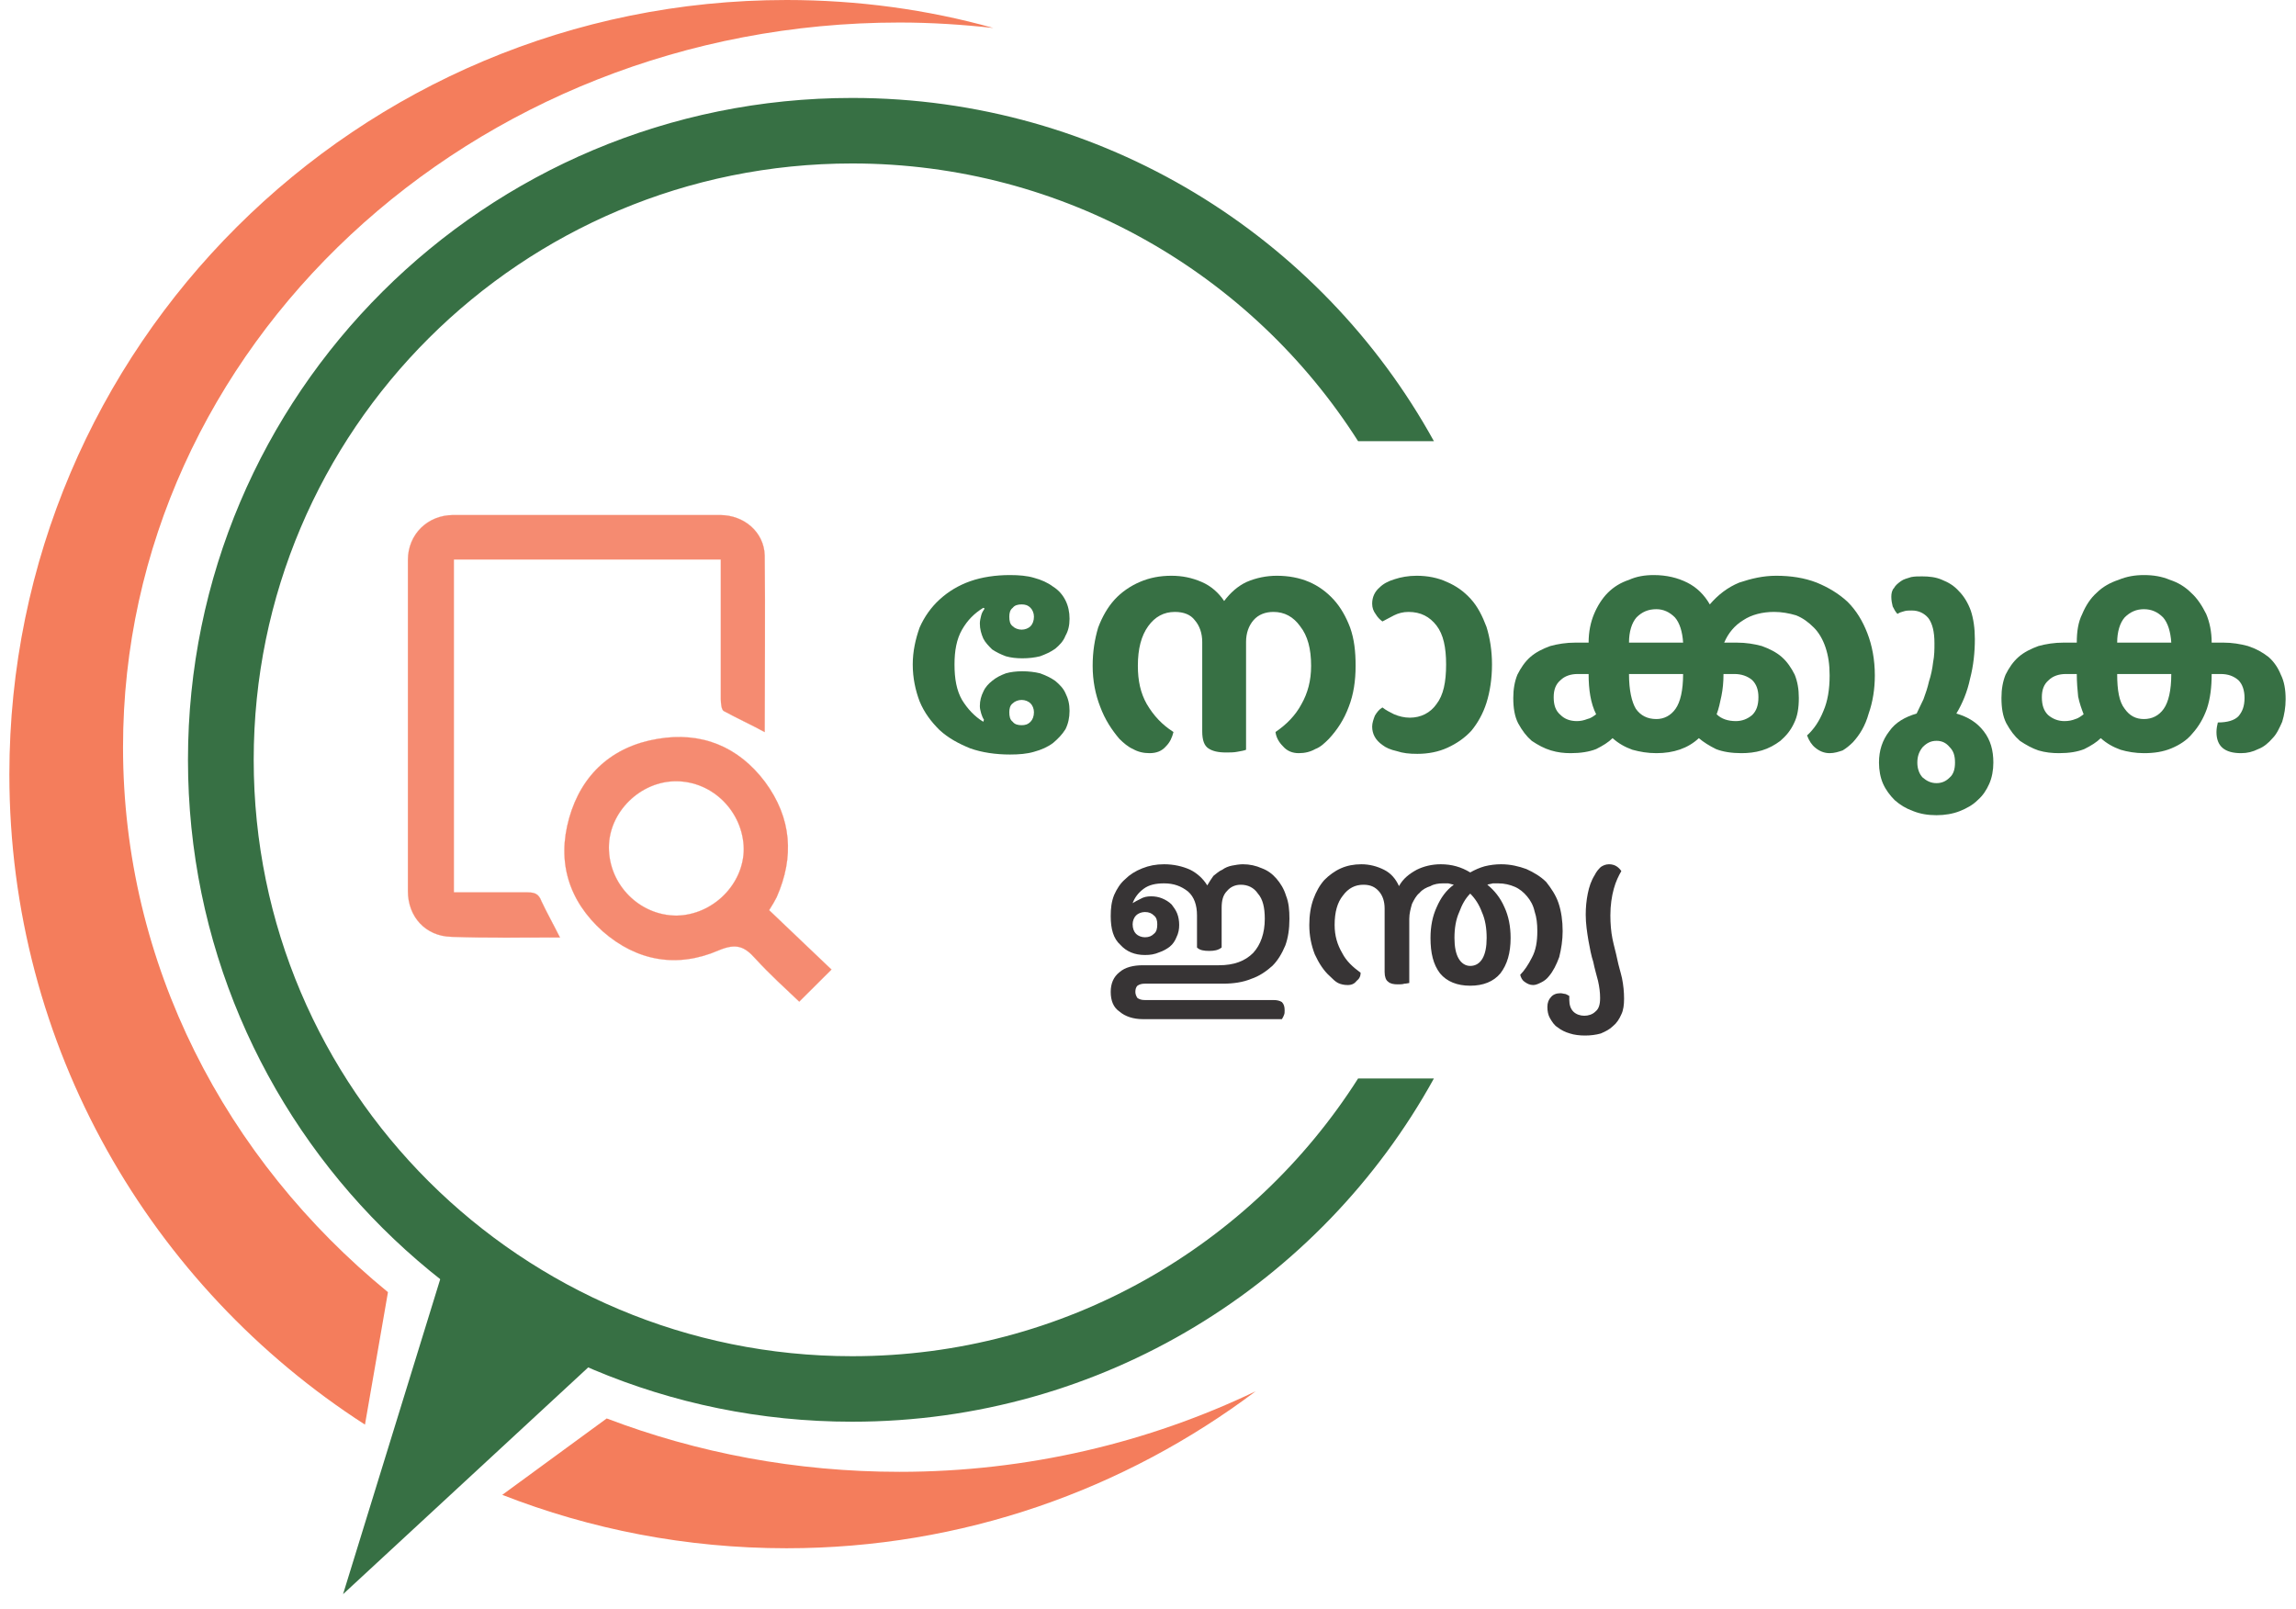 <svg width="147" height="103" viewBox="0 0 147 103" fill="none" xmlns="http://www.w3.org/2000/svg">
<path fill-rule="evenodd" clip-rule="evenodd" d="M38.844 90.817C44.63 93.021 50.96 94.235 57.592 94.235C65.79 94.235 73.55 92.356 80.389 89.08C72.016 95.371 61.626 99.128 50.359 99.128C43.934 99.128 37.795 97.916 32.158 95.709L38.844 90.817ZM24.839 82.732C14.444 74.224 7.877 61.74 7.877 47.838C7.877 22.237 30.148 1.442 57.592 1.442C59.609 1.442 61.626 1.573 63.598 1.791C59.39 0.612 54.918 0 50.359 0C22.871 0 0.6 22.194 0.6 49.586C0.6 67.035 9.665 82.385 23.367 91.212L24.839 82.732Z" fill="#F47D5C"/>
<path d="M28.891 79.612L21.964 102.068L40.289 85.117L28.891 79.612Z" fill="#377044"/>
<path fill-rule="evenodd" clip-rule="evenodd" d="M16.243 48.649C16.243 69.75 33.385 86.832 54.56 86.832C68.175 86.832 80.152 79.741 86.95 69.052H91.804C84.577 82.154 70.604 91.026 54.56 91.026C31.061 91.026 12.035 72.066 12.035 48.649C12.035 25.232 31.061 6.271 54.56 6.271C70.605 6.271 84.578 15.144 91.805 28.247H86.951C80.153 17.558 68.176 10.466 54.56 10.466C33.385 10.466 16.243 27.547 16.243 48.649Z" fill="#377044"/>
<path fill-rule="evenodd" clip-rule="evenodd" d="M35.849 60.021C33.482 60.021 31.202 60.065 28.879 59.978C27.257 59.934 26.117 58.711 26.117 57.051C26.117 49.973 26.117 42.896 26.117 35.862C26.117 34.202 27.388 32.978 29.01 32.978C34.709 32.978 40.409 32.978 46.108 32.978C47.642 32.978 48.914 34.071 48.958 35.556C49.001 39.313 48.958 43.07 48.958 46.871C48.081 46.391 47.204 45.998 46.327 45.517C46.196 45.43 46.152 45.036 46.152 44.774C46.152 42.066 46.152 39.357 46.152 36.648V35.818H29.054V57.138C30.632 57.138 32.211 57.138 33.789 57.138C34.227 57.138 34.49 57.225 34.666 57.706C35.016 58.449 35.411 59.148 35.849 60.021Z" fill="#F58B71"/>
<path fill-rule="evenodd" clip-rule="evenodd" d="M35.849 60.021C33.482 60.021 31.202 60.065 28.879 59.978C27.257 59.934 26.117 58.711 26.117 57.051C26.117 49.973 26.117 42.896 26.117 35.862C26.117 34.202 27.388 32.978 29.01 32.978C34.709 32.978 40.409 32.978 46.108 32.978C47.642 32.978 48.914 34.071 48.958 35.556C49.001 39.313 48.958 43.07 48.958 46.871C48.081 46.391 47.204 45.998 46.327 45.517C46.196 45.43 46.152 45.036 46.152 44.774C46.152 42.066 46.152 39.357 46.152 36.648V35.818H29.054V57.138C30.632 57.138 32.211 57.138 33.789 57.138C34.227 57.138 34.49 57.225 34.666 57.706C35.016 58.449 35.411 59.148 35.849 60.021Z" stroke="#F58B71" stroke-width="0.012"/>
<path fill-rule="evenodd" clip-rule="evenodd" d="M47.62 54.343C47.576 51.984 45.647 50.018 43.28 50.018C41 50.018 38.983 51.984 38.983 54.256C38.983 56.658 40.956 58.624 43.324 58.624C45.647 58.581 47.62 56.615 47.62 54.343ZM49.242 58.275C50.601 59.586 51.96 60.852 53.232 62.076C52.53 62.775 51.873 63.43 51.171 64.129C50.294 63.299 49.286 62.382 48.365 61.377C47.664 60.59 47.138 60.372 45.998 60.852C43.367 61.988 40.781 61.551 38.589 59.629C36.397 57.663 35.651 55.173 36.441 52.377C37.23 49.581 39.203 47.79 42.096 47.309C44.902 46.829 47.269 47.79 48.979 50.062C50.689 52.377 50.864 54.867 49.724 57.445C49.593 57.707 49.461 57.925 49.242 58.275Z" fill="#F58B71"/>
<path fill-rule="evenodd" clip-rule="evenodd" d="M47.62 54.343C47.576 51.984 45.647 50.018 43.28 50.018C41 50.018 38.983 51.984 38.983 54.256C38.983 56.658 40.956 58.624 43.324 58.624C45.647 58.581 47.62 56.615 47.62 54.343ZM49.242 58.275C50.601 59.586 51.96 60.852 53.232 62.076C52.53 62.775 51.873 63.43 51.171 64.129C50.294 63.299 49.286 62.382 48.365 61.377C47.664 60.59 47.138 60.372 45.998 60.852C43.367 61.988 40.781 61.551 38.589 59.629C36.397 57.663 35.651 55.173 36.441 52.377C37.23 49.581 39.203 47.79 42.096 47.309C44.902 46.829 47.269 47.79 48.979 50.062C50.689 52.377 50.864 54.867 49.724 57.445C49.593 57.707 49.461 57.925 49.242 58.275Z" stroke="#F58B71" stroke-width="0.012"/>
<path d="M64.62 39.484C64.62 39.746 64.663 39.965 64.839 40.096C64.97 40.227 65.189 40.314 65.409 40.314C65.628 40.314 65.847 40.227 65.978 40.096C66.11 39.965 66.198 39.746 66.198 39.484C66.198 39.266 66.11 39.047 65.978 38.916C65.803 38.742 65.628 38.698 65.409 38.698C65.189 38.698 64.97 38.742 64.839 38.916C64.663 39.047 64.62 39.266 64.62 39.484ZM58.438 42.542C58.438 41.712 58.613 40.926 58.876 40.183C59.183 39.484 59.622 38.873 60.148 38.392C60.718 37.868 61.375 37.475 62.121 37.212C62.866 36.95 63.743 36.819 64.663 36.819C65.233 36.819 65.759 36.863 66.198 36.994C66.68 37.125 67.075 37.3 67.425 37.562C67.776 37.781 68.039 38.086 68.214 38.436C68.39 38.785 68.477 39.178 68.477 39.615C68.477 40.052 68.39 40.402 68.214 40.708C68.083 41.057 67.82 41.319 67.557 41.538C67.25 41.756 66.943 41.887 66.592 42.018C66.242 42.106 65.847 42.149 65.453 42.149C65.058 42.149 64.707 42.106 64.4 42.018C64.05 41.887 63.786 41.756 63.523 41.581C63.304 41.363 63.085 41.144 62.954 40.882C62.822 40.577 62.734 40.271 62.734 39.921C62.734 39.746 62.778 39.572 62.822 39.397C62.866 39.222 62.954 39.091 63.041 38.96L62.954 38.916C62.384 39.266 61.945 39.703 61.594 40.314C61.244 40.926 61.112 41.669 61.112 42.542C61.112 43.46 61.244 44.203 61.594 44.814C61.945 45.382 62.384 45.863 62.954 46.212L62.997 46.081C62.91 45.95 62.866 45.819 62.822 45.688C62.778 45.513 62.734 45.382 62.734 45.207C62.734 44.858 62.822 44.552 62.954 44.29C63.085 43.984 63.304 43.766 63.523 43.591C63.786 43.373 64.05 43.242 64.4 43.11C64.707 43.023 65.058 42.979 65.453 42.979C65.847 42.979 66.242 43.023 66.592 43.11C66.943 43.242 67.25 43.373 67.557 43.591C67.82 43.809 68.083 44.072 68.214 44.377C68.39 44.727 68.477 45.076 68.477 45.513C68.477 45.95 68.39 46.343 68.214 46.693C67.995 47.042 67.732 47.304 67.425 47.567C67.075 47.829 66.68 48.004 66.198 48.135C65.759 48.266 65.233 48.309 64.663 48.309C63.743 48.309 62.866 48.178 62.121 47.916C61.375 47.61 60.718 47.261 60.148 46.736C59.622 46.212 59.183 45.644 58.876 44.902C58.613 44.203 58.438 43.416 58.438 42.542ZM64.62 45.601C64.62 45.863 64.663 46.081 64.839 46.212C64.97 46.387 65.189 46.431 65.409 46.431C65.628 46.431 65.803 46.387 65.978 46.212C66.11 46.081 66.198 45.863 66.198 45.601C66.198 45.382 66.11 45.164 65.978 45.033C65.847 44.902 65.628 44.814 65.409 44.814C65.189 44.814 64.97 44.902 64.839 45.033C64.663 45.164 64.62 45.382 64.62 45.601Z" fill="#377044"/>
<path d="M76.972 41.101C76.972 40.533 76.797 40.053 76.49 39.703C76.227 39.353 75.788 39.179 75.218 39.179C74.517 39.179 73.947 39.485 73.509 40.096C73.07 40.708 72.851 41.538 72.851 42.63C72.851 43.591 73.026 44.378 73.421 45.077C73.859 45.819 74.385 46.387 75.131 46.868C75.043 47.217 74.912 47.523 74.648 47.785C74.385 48.091 74.035 48.222 73.596 48.222C73.202 48.222 72.851 48.135 72.544 47.96C72.237 47.829 71.93 47.567 71.667 47.305C71.185 46.737 70.747 46.081 70.44 45.251C70.133 44.465 69.957 43.591 69.957 42.63C69.957 41.713 70.089 40.926 70.308 40.184C70.571 39.485 70.922 38.873 71.36 38.392C71.799 37.912 72.369 37.519 72.983 37.257C73.596 36.994 74.254 36.863 74.999 36.863C75.701 36.863 76.314 36.994 76.928 37.257C77.542 37.519 78.024 37.956 78.375 38.48C78.769 37.956 79.252 37.519 79.822 37.257C80.435 36.994 81.093 36.863 81.751 36.863C82.496 36.863 83.197 36.994 83.811 37.257C84.425 37.519 84.951 37.912 85.389 38.392C85.828 38.873 86.178 39.485 86.442 40.184C86.705 40.926 86.792 41.713 86.792 42.63C86.792 43.591 86.661 44.465 86.354 45.251C86.047 46.081 85.609 46.737 85.082 47.305C84.819 47.567 84.556 47.829 84.206 47.96C83.899 48.135 83.548 48.222 83.153 48.222C82.759 48.222 82.408 48.091 82.145 47.785C81.882 47.523 81.707 47.217 81.663 46.868C82.364 46.387 82.934 45.819 83.329 45.077C83.723 44.378 83.943 43.591 83.943 42.63C83.943 41.538 83.723 40.708 83.241 40.096C82.803 39.485 82.233 39.179 81.531 39.179C81.005 39.179 80.567 39.353 80.26 39.703C79.953 40.053 79.778 40.533 79.778 41.101V48.004C79.69 48.047 79.471 48.091 79.208 48.135C78.989 48.178 78.726 48.178 78.506 48.178C77.98 48.178 77.63 48.091 77.367 47.916C77.103 47.742 76.972 47.392 76.972 46.824V41.101Z" fill="#377044"/>
<path d="M90.263 45.95C90.964 45.95 91.578 45.645 91.973 45.077C92.411 44.509 92.586 43.679 92.586 42.543C92.586 41.45 92.411 40.62 91.973 40.053C91.534 39.485 90.964 39.179 90.175 39.179C89.824 39.179 89.517 39.266 89.254 39.397C88.991 39.528 88.772 39.659 88.509 39.79C88.334 39.659 88.202 39.528 88.071 39.31C87.939 39.135 87.852 38.917 87.852 38.654C87.852 38.218 88.027 37.868 88.334 37.606C88.553 37.388 88.86 37.213 89.298 37.082C89.693 36.951 90.175 36.863 90.701 36.863C91.403 36.863 92.06 36.994 92.63 37.257C93.244 37.519 93.726 37.868 94.165 38.349C94.603 38.829 94.91 39.441 95.173 40.14C95.392 40.839 95.524 41.669 95.524 42.543C95.524 43.46 95.392 44.29 95.173 44.989C94.954 45.688 94.603 46.3 94.208 46.781C93.77 47.261 93.244 47.611 92.674 47.873C92.104 48.135 91.447 48.266 90.745 48.266C90.219 48.266 89.824 48.222 89.43 48.091C89.035 48.004 88.728 47.873 88.509 47.698C88.071 47.392 87.852 46.999 87.852 46.518C87.852 46.3 87.939 46.038 88.027 45.819C88.158 45.601 88.29 45.426 88.509 45.295C88.728 45.47 88.991 45.601 89.254 45.732C89.561 45.863 89.912 45.95 90.263 45.95Z" fill="#377044"/>
<path d="M106.05 48.222C105.48 48.222 104.998 48.135 104.515 48.004C104.033 47.829 103.639 47.61 103.244 47.261C102.981 47.523 102.63 47.741 102.192 47.96C101.753 48.135 101.184 48.222 100.57 48.222C100.131 48.222 99.737 48.178 99.298 48.047C98.86 47.916 98.466 47.698 98.071 47.435C97.72 47.13 97.457 46.78 97.194 46.3C96.975 45.863 96.887 45.339 96.887 44.683C96.887 44.115 96.975 43.635 97.15 43.198C97.37 42.761 97.632 42.368 97.983 42.062C98.334 41.756 98.772 41.538 99.255 41.363C99.737 41.232 100.263 41.144 100.877 41.144H101.71C101.71 40.445 101.841 39.834 102.06 39.31C102.28 38.785 102.586 38.305 102.937 37.955C103.332 37.562 103.77 37.3 104.296 37.125C104.778 36.907 105.305 36.819 105.874 36.819C106.707 36.819 107.409 36.994 108.023 37.3C108.636 37.606 109.119 38.086 109.469 38.698C109.995 38.086 110.609 37.606 111.355 37.3C112.144 37.038 112.889 36.863 113.722 36.863C114.643 36.863 115.519 36.994 116.309 37.3C117.054 37.606 117.711 37.999 118.281 38.523C118.851 39.091 119.246 39.746 119.553 40.533C119.86 41.319 120.035 42.237 120.035 43.242C120.035 44.115 119.903 44.945 119.64 45.688C119.421 46.474 119.07 47.042 118.632 47.523C118.413 47.741 118.194 47.916 117.974 48.047C117.711 48.135 117.448 48.222 117.141 48.222C116.791 48.222 116.484 48.091 116.221 47.872C116.002 47.698 115.826 47.435 115.695 47.086C116.133 46.693 116.484 46.169 116.747 45.513C117.01 44.902 117.141 44.159 117.141 43.242C117.141 42.542 117.054 41.974 116.878 41.45C116.703 40.926 116.44 40.489 116.133 40.183C115.782 39.834 115.432 39.572 114.993 39.397C114.555 39.266 114.073 39.178 113.59 39.178C112.845 39.178 112.144 39.353 111.618 39.703C111.048 40.052 110.653 40.533 110.39 41.144H111.179C111.793 41.144 112.319 41.232 112.801 41.363C113.284 41.538 113.722 41.756 114.073 42.062C114.423 42.368 114.686 42.761 114.906 43.198C115.081 43.635 115.169 44.115 115.169 44.683C115.169 45.339 115.081 45.863 114.862 46.3C114.643 46.78 114.336 47.13 113.985 47.435C113.634 47.698 113.24 47.916 112.801 48.047C112.363 48.178 111.924 48.222 111.486 48.222C110.872 48.222 110.302 48.135 109.864 47.96C109.426 47.741 109.075 47.523 108.768 47.261C108.067 47.916 107.146 48.222 106.05 48.222ZM106.05 46.038C106.532 46.038 106.971 45.819 107.277 45.382C107.584 44.945 107.76 44.203 107.76 43.154H104.296C104.296 44.203 104.472 44.945 104.735 45.382C105.042 45.819 105.48 46.038 106.05 46.038ZM110.346 43.154C110.346 43.678 110.302 44.115 110.215 44.552C110.127 44.989 110.039 45.382 109.908 45.732C110.215 46.038 110.653 46.169 111.135 46.169C111.53 46.169 111.881 46.038 112.188 45.775C112.451 45.513 112.582 45.164 112.582 44.639C112.582 44.159 112.451 43.809 112.188 43.547C111.881 43.285 111.486 43.154 111.048 43.154H110.346ZM102.192 45.732C101.841 45.033 101.71 44.159 101.71 43.154H101.008C100.57 43.154 100.175 43.285 99.912 43.547C99.605 43.809 99.474 44.159 99.474 44.639C99.474 45.164 99.605 45.513 99.912 45.775C100.175 46.038 100.526 46.169 100.964 46.169C101.184 46.169 101.403 46.125 101.622 46.038C101.841 45.994 102.017 45.863 102.192 45.732ZM106.05 39.004C105.524 39.004 105.129 39.178 104.778 39.528C104.472 39.877 104.296 40.445 104.296 41.144H107.76C107.716 40.445 107.54 39.877 107.234 39.528C106.883 39.178 106.488 39.004 106.05 39.004Z" fill="#377044"/>
<path d="M120.301 48.83C120.301 48.044 120.52 47.388 120.959 46.821C121.353 46.252 121.967 45.903 122.712 45.685C122.844 45.422 122.976 45.117 123.151 44.767C123.282 44.418 123.414 44.025 123.502 43.631C123.633 43.238 123.721 42.801 123.765 42.408C123.852 41.971 123.852 41.578 123.852 41.185C123.852 40.442 123.721 39.918 123.458 39.568C123.195 39.263 122.844 39.088 122.406 39.088C122.23 39.088 122.055 39.088 121.923 39.131C121.748 39.175 121.616 39.219 121.485 39.306C121.353 39.175 121.266 39 121.178 38.826C121.134 38.651 121.09 38.432 121.09 38.214C121.09 37.995 121.134 37.777 121.266 37.646C121.353 37.471 121.529 37.34 121.704 37.209C121.88 37.078 122.099 37.034 122.362 36.947C122.581 36.903 122.8 36.903 123.063 36.903C123.502 36.903 123.94 36.947 124.335 37.122C124.773 37.297 125.124 37.515 125.431 37.864C125.737 38.17 126.001 38.607 126.176 39.088C126.351 39.612 126.439 40.224 126.439 40.923C126.439 41.753 126.351 42.626 126.132 43.456C125.957 44.287 125.65 45.029 125.255 45.685C126.001 45.903 126.57 46.252 127.009 46.821C127.447 47.388 127.623 48.044 127.623 48.83C127.623 49.311 127.535 49.791 127.36 50.184C127.184 50.578 126.965 50.927 126.614 51.233C126.307 51.539 125.913 51.757 125.474 51.932C125.036 52.107 124.51 52.194 123.984 52.194C123.414 52.194 122.932 52.107 122.493 51.932C122.011 51.757 121.66 51.539 121.31 51.233C121.003 50.927 120.74 50.578 120.564 50.184C120.389 49.791 120.301 49.311 120.301 48.83ZM122.756 48.83C122.756 49.223 122.888 49.573 123.107 49.791C123.37 50.01 123.633 50.141 123.984 50.141C124.335 50.141 124.598 50.01 124.817 49.791C125.08 49.573 125.168 49.223 125.168 48.83C125.168 48.393 125.08 48.087 124.817 47.825C124.598 47.563 124.335 47.432 123.984 47.432C123.633 47.432 123.37 47.563 123.107 47.825C122.888 48.087 122.756 48.393 122.756 48.83Z" fill="#377044"/>
<path d="M141.601 43.154C141.601 43.984 141.513 44.727 141.294 45.382C141.075 45.994 140.768 46.518 140.374 46.955C140.023 47.392 139.541 47.698 139.015 47.916C138.488 48.135 137.919 48.222 137.261 48.222C136.735 48.222 136.209 48.135 135.77 48.004C135.288 47.829 134.894 47.61 134.499 47.261C134.236 47.523 133.885 47.741 133.447 47.96C133.008 48.135 132.482 48.222 131.825 48.222C131.386 48.222 130.948 48.178 130.509 48.047C130.115 47.916 129.72 47.698 129.326 47.435C128.975 47.13 128.712 46.78 128.449 46.3C128.23 45.863 128.142 45.339 128.142 44.683C128.142 44.115 128.23 43.635 128.405 43.198C128.624 42.761 128.887 42.368 129.238 42.062C129.589 41.756 130.027 41.538 130.509 41.363C130.992 41.232 131.518 41.144 132.132 41.144H132.965C132.965 40.445 133.052 39.834 133.315 39.31C133.534 38.785 133.841 38.305 134.236 37.955C134.63 37.562 135.113 37.3 135.639 37.125C136.165 36.907 136.691 36.819 137.261 36.819C137.875 36.819 138.401 36.907 138.927 37.125C139.453 37.3 139.891 37.562 140.286 37.955C140.68 38.305 140.987 38.785 141.25 39.31C141.47 39.834 141.601 40.445 141.601 41.144H142.346C142.916 41.144 143.442 41.232 143.925 41.363C144.451 41.538 144.845 41.756 145.24 42.062C145.591 42.368 145.854 42.761 146.029 43.198C146.248 43.635 146.336 44.159 146.336 44.77C146.336 45.295 146.248 45.775 146.117 46.212C145.941 46.605 145.766 46.999 145.503 47.261C145.24 47.567 144.933 47.829 144.582 47.96C144.232 48.135 143.881 48.222 143.486 48.222C142.434 48.222 141.908 47.785 141.908 46.868C141.908 46.649 141.952 46.431 141.996 46.256C142.609 46.256 143.048 46.125 143.311 45.863C143.574 45.557 143.705 45.207 143.705 44.683C143.705 44.203 143.574 43.809 143.311 43.547C143.004 43.285 142.653 43.154 142.171 43.154H141.601ZM137.261 46.038C137.787 46.038 138.225 45.819 138.532 45.382C138.839 44.945 139.015 44.203 139.015 43.154H135.551C135.551 44.203 135.683 44.945 136.033 45.382C136.34 45.819 136.735 46.038 137.261 46.038ZM133.403 45.732C133.271 45.382 133.14 45.033 133.052 44.596C133.008 44.159 132.965 43.678 132.965 43.154H132.263C131.825 43.154 131.43 43.285 131.167 43.547C130.86 43.809 130.729 44.159 130.729 44.639C130.729 45.164 130.86 45.513 131.123 45.775C131.43 46.038 131.781 46.169 132.175 46.169C132.438 46.169 132.658 46.125 132.877 46.038C133.052 45.994 133.228 45.863 133.403 45.732ZM137.261 39.004C136.779 39.004 136.384 39.178 136.033 39.528C135.727 39.877 135.551 40.445 135.551 41.144H139.015C138.971 40.445 138.795 39.877 138.488 39.528C138.138 39.178 137.743 39.004 137.261 39.004Z" fill="#377044"/>
<path d="M76.637 58.612C76.637 57.956 76.461 57.432 76.067 57.083C75.628 56.733 75.146 56.558 74.532 56.558C74.006 56.558 73.568 56.646 73.217 56.908C72.866 57.17 72.647 57.476 72.516 57.825C72.647 57.738 72.823 57.65 72.998 57.563C73.217 57.432 73.436 57.388 73.699 57.388C73.962 57.388 74.182 57.432 74.401 57.519C74.62 57.607 74.839 57.738 75.015 57.913C75.146 58.087 75.278 58.262 75.365 58.48C75.453 58.699 75.497 58.961 75.497 59.223C75.497 59.485 75.453 59.747 75.322 60.01C75.234 60.228 75.102 60.447 74.883 60.621C74.708 60.752 74.489 60.883 74.225 60.971C73.919 61.102 73.656 61.145 73.305 61.145C72.647 61.145 72.121 60.927 71.727 60.49C71.288 60.097 71.113 59.485 71.113 58.655C71.113 58.175 71.157 57.738 71.332 57.301C71.507 56.908 71.727 56.558 72.033 56.296C72.34 55.99 72.691 55.772 73.129 55.597C73.568 55.422 74.006 55.335 74.532 55.335C75.146 55.335 75.716 55.466 76.198 55.684C76.637 55.903 77.031 56.252 77.294 56.689C77.426 56.471 77.557 56.252 77.689 56.078C77.864 55.947 78.04 55.772 78.259 55.684C78.434 55.553 78.653 55.466 78.873 55.422C79.092 55.379 79.355 55.335 79.574 55.335C80.012 55.335 80.407 55.422 80.802 55.597C81.152 55.728 81.459 55.947 81.722 56.252C81.985 56.558 82.204 56.908 82.336 57.345C82.511 57.782 82.555 58.262 82.555 58.83C82.555 59.485 82.468 60.053 82.292 60.534C82.073 61.058 81.81 61.495 81.459 61.844C81.065 62.194 80.626 62.5 80.1 62.675C79.574 62.893 78.96 62.98 78.303 62.98H73.305C73.086 62.98 72.954 63.024 72.823 63.111C72.735 63.199 72.691 63.33 72.691 63.505C72.691 63.636 72.735 63.767 72.823 63.898C72.954 63.985 73.086 64.029 73.305 64.029H81.547C81.766 64.029 81.941 64.073 82.073 64.16C82.204 64.291 82.248 64.466 82.248 64.684C82.248 64.815 82.248 64.903 82.204 64.99C82.161 65.121 82.117 65.165 82.073 65.252H73.173C72.559 65.252 72.033 65.077 71.683 64.772C71.288 64.509 71.113 64.073 71.113 63.505C71.113 62.98 71.288 62.544 71.683 62.238C72.033 61.932 72.559 61.801 73.173 61.801H78.04C79.004 61.801 79.706 61.539 80.232 61.014C80.714 60.49 80.977 59.747 80.977 58.83C80.977 58.087 80.845 57.563 80.538 57.214C80.275 56.82 79.881 56.646 79.442 56.646C79.092 56.646 78.785 56.777 78.566 57.039C78.303 57.301 78.215 57.65 78.215 58.131V60.665C77.996 60.84 77.733 60.883 77.426 60.883C77.075 60.883 76.812 60.84 76.637 60.665V58.612ZM72.516 59.179C72.516 59.442 72.603 59.66 72.735 59.791C72.866 59.922 73.086 60.01 73.305 60.01C73.568 60.01 73.743 59.922 73.875 59.791C74.05 59.66 74.094 59.442 74.094 59.179C74.094 58.961 74.05 58.743 73.875 58.612C73.743 58.48 73.568 58.393 73.305 58.393C73.086 58.393 72.866 58.48 72.735 58.612C72.603 58.743 72.516 58.961 72.516 59.179Z" fill="#373435"/>
<path d="M87.159 55.335C87.685 55.335 88.167 55.466 88.606 55.684C89.044 55.903 89.351 56.252 89.57 56.733C89.833 56.252 90.228 55.947 90.71 55.684C91.148 55.466 91.675 55.335 92.245 55.335C92.946 55.335 93.56 55.51 94.13 55.859C94.437 55.684 94.743 55.553 95.05 55.466C95.401 55.379 95.752 55.335 96.103 55.335C96.716 55.335 97.242 55.466 97.725 55.641C98.207 55.859 98.645 56.121 98.996 56.471C99.303 56.864 99.61 57.301 99.785 57.825C99.96 58.349 100.048 58.961 100.048 59.616C100.048 60.184 99.96 60.752 99.829 61.276C99.654 61.757 99.434 62.194 99.171 62.5C99.04 62.675 98.865 62.806 98.689 62.893C98.514 62.98 98.338 63.068 98.163 63.068C97.944 63.068 97.768 62.98 97.593 62.849C97.462 62.762 97.374 62.587 97.33 62.412C97.593 62.15 97.856 61.757 98.075 61.32C98.338 60.84 98.426 60.272 98.426 59.616C98.426 59.136 98.382 58.743 98.251 58.349C98.163 57.956 97.988 57.65 97.768 57.388C97.549 57.126 97.286 56.908 96.979 56.777C96.672 56.646 96.322 56.558 95.927 56.558C95.796 56.558 95.664 56.558 95.576 56.558C95.445 56.602 95.313 56.602 95.226 56.646C95.664 56.995 96.059 57.476 96.322 58.087C96.585 58.655 96.716 59.311 96.716 60.053C96.716 61.014 96.497 61.757 96.059 62.325C95.62 62.849 94.963 63.111 94.13 63.111C93.297 63.111 92.639 62.849 92.201 62.325C91.762 61.757 91.587 61.014 91.587 60.053C91.587 59.311 91.719 58.655 91.981 58.087C92.245 57.476 92.595 56.995 93.078 56.646C92.946 56.602 92.858 56.602 92.727 56.558C92.595 56.558 92.508 56.558 92.376 56.558C92.113 56.558 91.806 56.602 91.587 56.733C91.324 56.82 91.061 56.951 90.885 57.17C90.666 57.345 90.535 57.607 90.403 57.869C90.316 58.175 90.228 58.48 90.228 58.83V62.937C90.184 62.937 90.052 62.98 89.921 62.98C89.79 63.024 89.658 63.024 89.483 63.024C89.219 63.024 89 62.98 88.869 62.849C88.737 62.762 88.65 62.544 88.65 62.238V58.175C88.65 57.694 88.518 57.345 88.299 57.083C88.036 56.777 87.729 56.646 87.291 56.646C86.764 56.646 86.326 56.864 85.975 57.345C85.625 57.782 85.449 58.393 85.449 59.223C85.449 59.922 85.625 60.49 85.931 61.014C86.195 61.539 86.633 61.932 87.115 62.281C87.115 62.5 87.028 62.675 86.852 62.806C86.721 62.98 86.545 63.068 86.282 63.068C86.063 63.068 85.844 63.024 85.668 62.937C85.493 62.849 85.318 62.675 85.142 62.5C84.748 62.15 84.441 61.67 84.178 61.102C83.959 60.534 83.827 59.922 83.827 59.223C83.827 58.612 83.915 58.044 84.09 57.563C84.266 57.083 84.485 56.689 84.792 56.34C85.099 56.034 85.449 55.772 85.844 55.597C86.238 55.422 86.677 55.335 87.159 55.335ZM95.182 60.053C95.182 59.442 95.094 58.874 94.875 58.393C94.7 57.913 94.437 57.519 94.13 57.214C93.823 57.519 93.604 57.913 93.428 58.393C93.209 58.874 93.121 59.442 93.121 60.053C93.121 60.621 93.209 61.058 93.384 61.364C93.56 61.67 93.823 61.844 94.13 61.844C94.48 61.844 94.743 61.67 94.919 61.364C95.094 61.058 95.182 60.621 95.182 60.053Z" fill="#373435"/>
<path d="M103.805 55.772C103.629 56.078 103.454 56.427 103.322 56.908C103.191 57.388 103.103 57.956 103.103 58.612C103.103 59.136 103.147 59.66 103.235 60.097C103.322 60.534 103.454 60.971 103.542 61.408C103.629 61.844 103.761 62.238 103.848 62.631C103.936 63.068 103.98 63.505 103.98 63.941C103.98 64.335 103.936 64.684 103.805 64.946C103.673 65.252 103.498 65.514 103.279 65.689C103.059 65.907 102.796 66.038 102.489 66.17C102.183 66.257 101.832 66.301 101.481 66.301C101.13 66.301 100.78 66.257 100.517 66.17C100.21 66.082 99.947 65.951 99.727 65.776C99.508 65.645 99.377 65.427 99.245 65.208C99.114 64.99 99.07 64.728 99.07 64.466C99.07 64.204 99.157 63.985 99.289 63.854C99.421 63.679 99.64 63.592 99.903 63.592C100.034 63.592 100.122 63.636 100.21 63.636C100.341 63.679 100.385 63.723 100.473 63.767V64.029C100.473 64.335 100.56 64.597 100.736 64.772C100.911 64.946 101.174 65.034 101.437 65.034C101.7 65.034 101.963 64.946 102.139 64.772C102.358 64.597 102.446 64.335 102.446 63.898C102.446 63.548 102.402 63.199 102.314 62.806C102.226 62.456 102.095 62.019 102.007 61.582C101.876 61.189 101.788 60.709 101.7 60.228C101.613 59.704 101.525 59.136 101.525 58.568C101.525 58.087 101.569 57.65 101.656 57.214C101.744 56.777 101.876 56.383 102.095 56.034C102.226 55.772 102.358 55.641 102.489 55.51C102.621 55.422 102.796 55.335 103.015 55.335C103.191 55.335 103.366 55.379 103.498 55.466C103.629 55.553 103.717 55.641 103.805 55.772Z" fill="#373435"/>
</svg>
